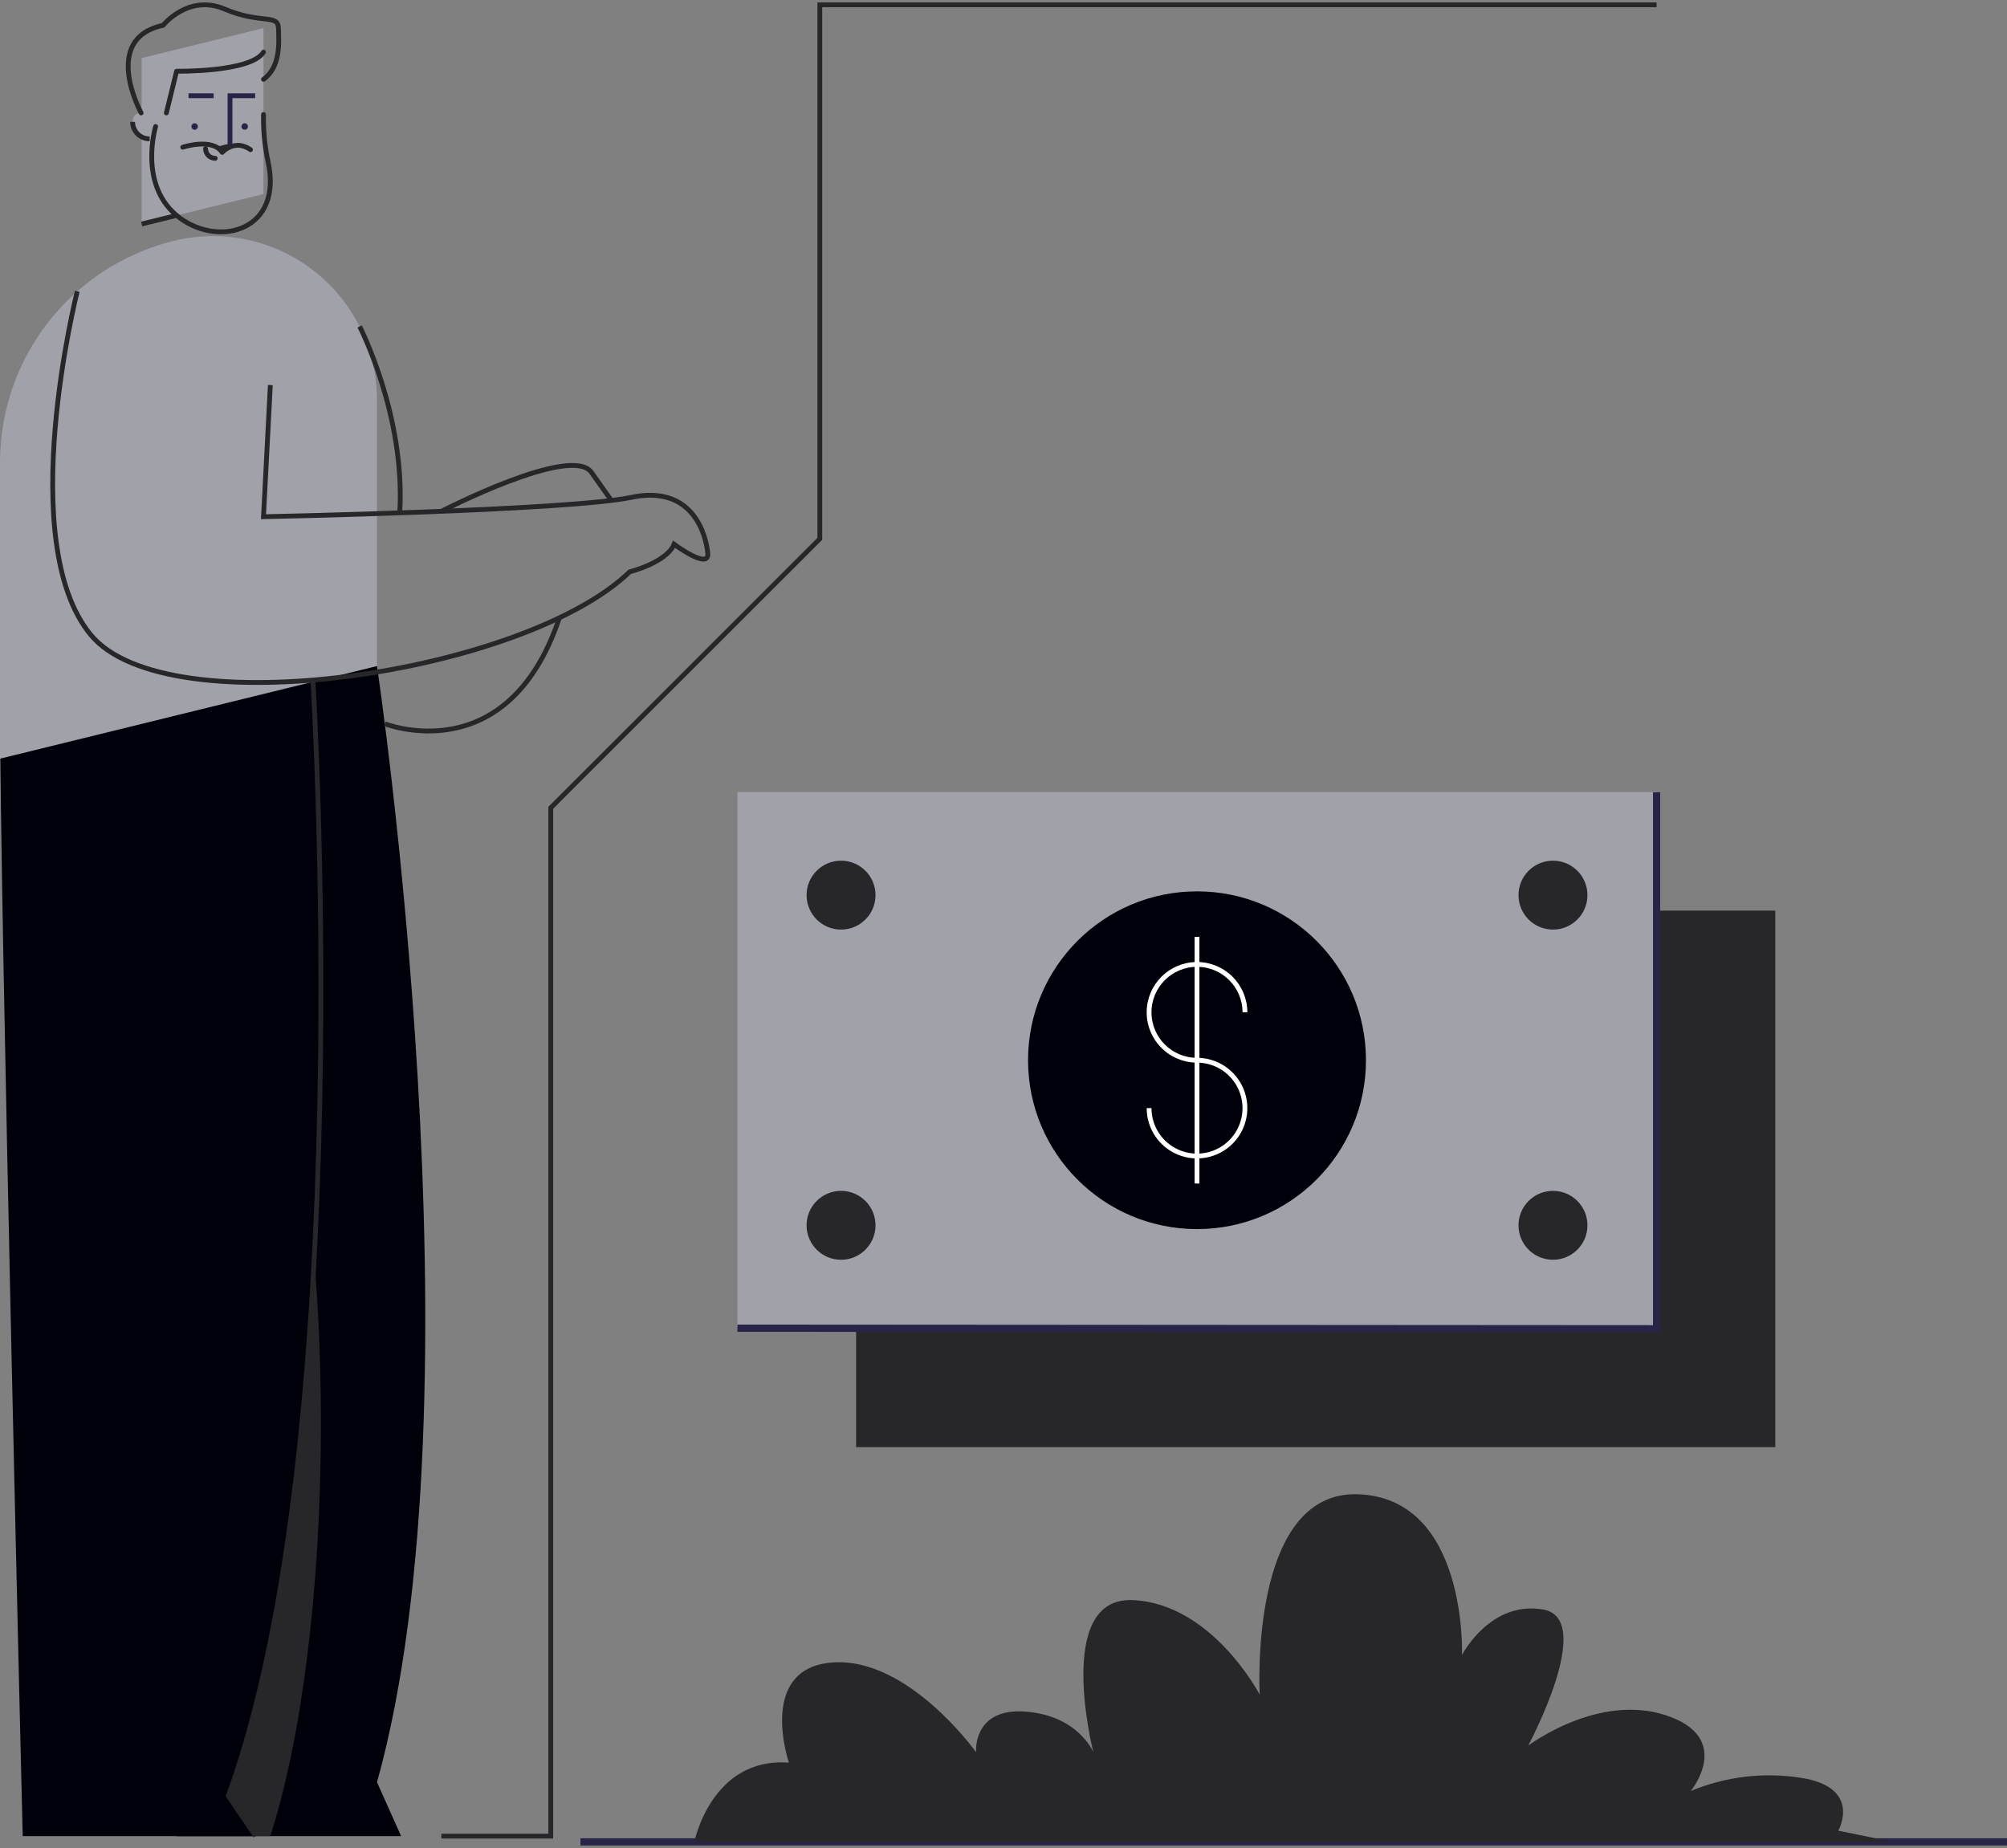 <svg width="417" height="384" viewBox="0 0 417 384" fill="none" xmlns="http://www.w3.org/2000/svg">
<rect x="0" y="0" width="417" height="384" fill="#808080" stroke="none"/>
<g clip-path="url(#clip0_204_2)">
<path d="M78.33 138.395L37.971 125.558L36.689 381.509H83.344L78.33 370.309C100.892 289.441 78.33 138.395 78.33 138.395Z" fill="#00000A"/>
<path d="M66.68 295.746C66.68 235.798 54.504 187.2 39.483 187.2C38.868 187.204 38.255 187.288 37.661 187.449L36.689 381.509H56.154C62.558 361.65 66.68 330.621 66.68 295.746Z" fill="#27272A"/>
<path d="M65.024 141.524C65.024 141.524 74.66 298.729 47.444 373.16L53.129 381.509H4.72C4.72 381.509 0 189.008 0 145.85L65.024 141.524Z" fill="#00000A"/>
<path d="M54.744 19.893V40.323L29.423 46.544V12.066L54.744 5.846V19.893Z" fill="#A1A1A9"/>
<path d="M37.971 30.585C37.971 30.585 44.136 28.558 46.165 31.659C46.165 31.659 48.738 28.774 52.052 31.102" stroke="#27272A" stroke-linecap="round" stroke-linejoin="round"/>
<path d="M40.441 26.961C40.814 26.961 41.117 26.658 41.117 26.285C41.117 25.911 40.814 25.608 40.441 25.608C40.066 25.608 39.763 25.911 39.763 26.285C39.763 26.658 40.066 26.961 40.441 26.961Z" fill="#282447"/>
<path d="M50.839 26.961C51.213 26.961 51.516 26.658 51.516 26.285C51.516 25.911 51.213 25.608 50.839 25.608C50.465 25.608 50.162 25.911 50.162 26.285C50.162 26.658 50.465 26.961 50.839 26.961Z" fill="#282447"/>
<path d="M47.789 30.322V19.893H53.016" stroke="#282447"/>
<path d="M39.165 19.893H44.392" stroke="#282447"/>
<path d="M31.091 25.236V28.858C29.136 28.858 27.552 27.274 27.552 25.321C27.552 25.212 27.557 25.105 27.566 24.999C27.765 22.802 31.091 23.031 31.091 25.236Z" fill="#A1A1A9"/>
<path d="M31.091 28.858C29.136 28.858 27.552 27.274 27.552 25.321" stroke="#27272A"/>
<path d="M44.712 32.892C43.607 32.892 42.71 31.997 42.71 30.892" stroke="#27272A" stroke-linecap="round" stroke-linejoin="round"/>
<path d="M36.689 44.758L29.423 46.544" stroke="#27272A"/>
<path d="M47.788 30.33L45.502 30.891" stroke="#27272A" stroke-linecap="round"/>
<path d="M78.33 83.129V138.395L0 157.638V96.086C4.90802e-06 74.261 14.907 55.256 36.112 50.046C46.281 47.548 57.034 49.861 65.275 56.319C73.516 62.776 78.33 72.662 78.33 83.129Z" fill="#A1A1A9"/>
<path d="M32.335 26.285C32.335 26.285 28.517 38.816 37.427 45.336C45.723 51.407 58.801 47.853 55.706 33.652C55.064 30.689 54.741 27.665 54.744 24.633V23.786" stroke="#27272A" stroke-linecap="round" stroke-linejoin="round"/>
<path d="M29.321 23.465C29.321 23.465 20.898 8.046 33.868 5.268C33.868 5.268 39.143 -1.317 46.645 1.872C54.148 5.062 57.751 2.823 57.854 5.846C57.957 8.869 58.326 13.911 54.744 16.483" stroke="#27272A" stroke-linecap="round" stroke-linejoin="round"/>
<path d="M34.563 23.462L36.689 14.801C36.689 14.801 52.171 15.039 54.744 10.825" stroke="#27272A" stroke-linecap="round" stroke-linejoin="round"/>
<path d="M65.024 141.524C65.024 141.524 74.66 298.729 47.443 373.16L53.129 381.509" stroke="#27272A"/>
<path d="M16.053 60.532C16.053 60.532 2.899 112.451 18.811 131.854C34.722 151.257 109.189 139.806 130.829 118.813C130.829 118.813 138.467 116.905 140.058 113.088C140.058 113.088 147.377 118.495 147.059 114.996C146.741 111.497 144.195 100.594 131.147 103.342C118.1 106.09 54.744 107.362 54.744 107.362L56.171 80.007" stroke="#27272A"/>
<path d="M74.719 67.823C74.719 67.823 84.289 86.364 83.055 106.564" stroke="#27272A"/>
<path d="M79.95 150.379C79.95 150.379 105.448 160.501 116.229 128.365" stroke="#27272A"/>
<path d="M91.705 106.24C91.705 106.24 118.722 92.293 122.873 98.138L127.025 103.983" stroke="#27272A"/>
<path d="M344.195 1H170.336V111.961L114.433 167.837V381.509H91.705" stroke="#27272A"/>
<path d="M120.603 382.702H417" stroke="#282447" stroke-width="1.5"/>
<path d="M381.945 380.371C381.945 380.371 387.052 371.339 374.088 369.376C366.384 368.186 358.501 369.137 351.302 372.125C351.302 372.125 360.338 361.13 346.195 356.418C332.052 351.706 317.516 362.701 317.516 362.701C317.516 362.701 331.659 336.392 320.659 334.428C309.659 332.465 303.766 343.852 303.766 343.852C303.766 343.852 304.944 311.261 282.159 310.475C259.373 309.69 261.73 352.098 261.73 352.098C261.73 352.098 251.908 333.25 235.408 332.465C218.908 331.68 227.158 364.037 227.158 364.037C227.158 364.037 224.015 356.418 213.015 355.632C202.015 354.847 202.801 364.062 202.801 364.062C202.801 364.062 188.658 344.245 172.944 345.423C157.229 346.601 163.908 366.234 163.908 366.234C147.801 365.056 144.265 382.702 144.265 382.702H393.338L381.945 380.371Z" fill="#27272A"/>
<path d="M368.857 189.206H177.879V300.678H368.857V189.206Z" fill="#27272A"/>
<path d="M344.194 164.555H153.216V276.027H344.194V164.555Z" fill="#A1A1A9"/>
<path d="M344.195 164.616V276.088L153.217 275.966" stroke="#282447" stroke-width="1.5"/>
<path d="M248.705 255.378C268.093 255.378 283.809 239.669 283.809 220.291C283.809 200.913 268.093 185.204 248.705 185.204C229.318 185.204 213.602 200.913 213.602 220.291C213.602 239.669 229.318 255.378 248.705 255.378Z" fill="#00000A"/>
<path d="M174.746 261.752C178.702 261.752 181.909 258.547 181.909 254.593C181.909 250.639 178.702 247.434 174.746 247.434C170.791 247.434 167.584 250.639 167.584 254.593C167.584 258.547 170.791 261.752 174.746 261.752Z" fill="#27272A"/>
<path d="M322.665 193.148C326.62 193.148 329.827 189.943 329.827 185.989C329.827 182.035 326.62 178.83 322.665 178.83C318.709 178.83 315.502 182.035 315.502 185.989C315.502 189.943 318.709 193.148 322.665 193.148Z" fill="#27272A"/>
<path d="M322.665 261.752C326.62 261.752 329.827 258.547 329.827 254.593C329.827 250.639 326.62 247.434 322.665 247.434C318.709 247.434 315.502 250.639 315.502 254.593C315.502 258.547 318.709 261.752 322.665 261.752Z" fill="#27272A"/>
<path d="M174.746 193.148C178.702 193.148 181.909 189.943 181.909 185.989C181.909 182.035 178.702 178.83 174.746 178.83C170.791 178.83 167.584 182.035 167.584 185.989C167.584 189.943 170.791 193.148 174.746 193.148Z" fill="#27272A"/>
<path d="M248.705 220.291C243.206 220.291 238.748 215.835 238.748 210.338C238.748 204.842 243.206 200.386 248.705 200.386C254.205 200.386 258.663 204.842 258.663 210.338" stroke="white"/>
<path d="M248.705 220.291C252.733 220.291 256.364 222.716 257.905 226.435C259.446 230.154 258.594 234.435 255.746 237.281C252.899 240.128 248.616 240.979 244.895 239.439C241.174 237.898 238.748 234.269 238.748 230.244" stroke="white"/>
<path d="M248.706 194.671V245.911" stroke="white"/>
</g>
<defs>
<clipPath id="clip0_204_2">
<rect width="417" height="384" fill="white"/>
</clipPath>
</defs>
</svg>

